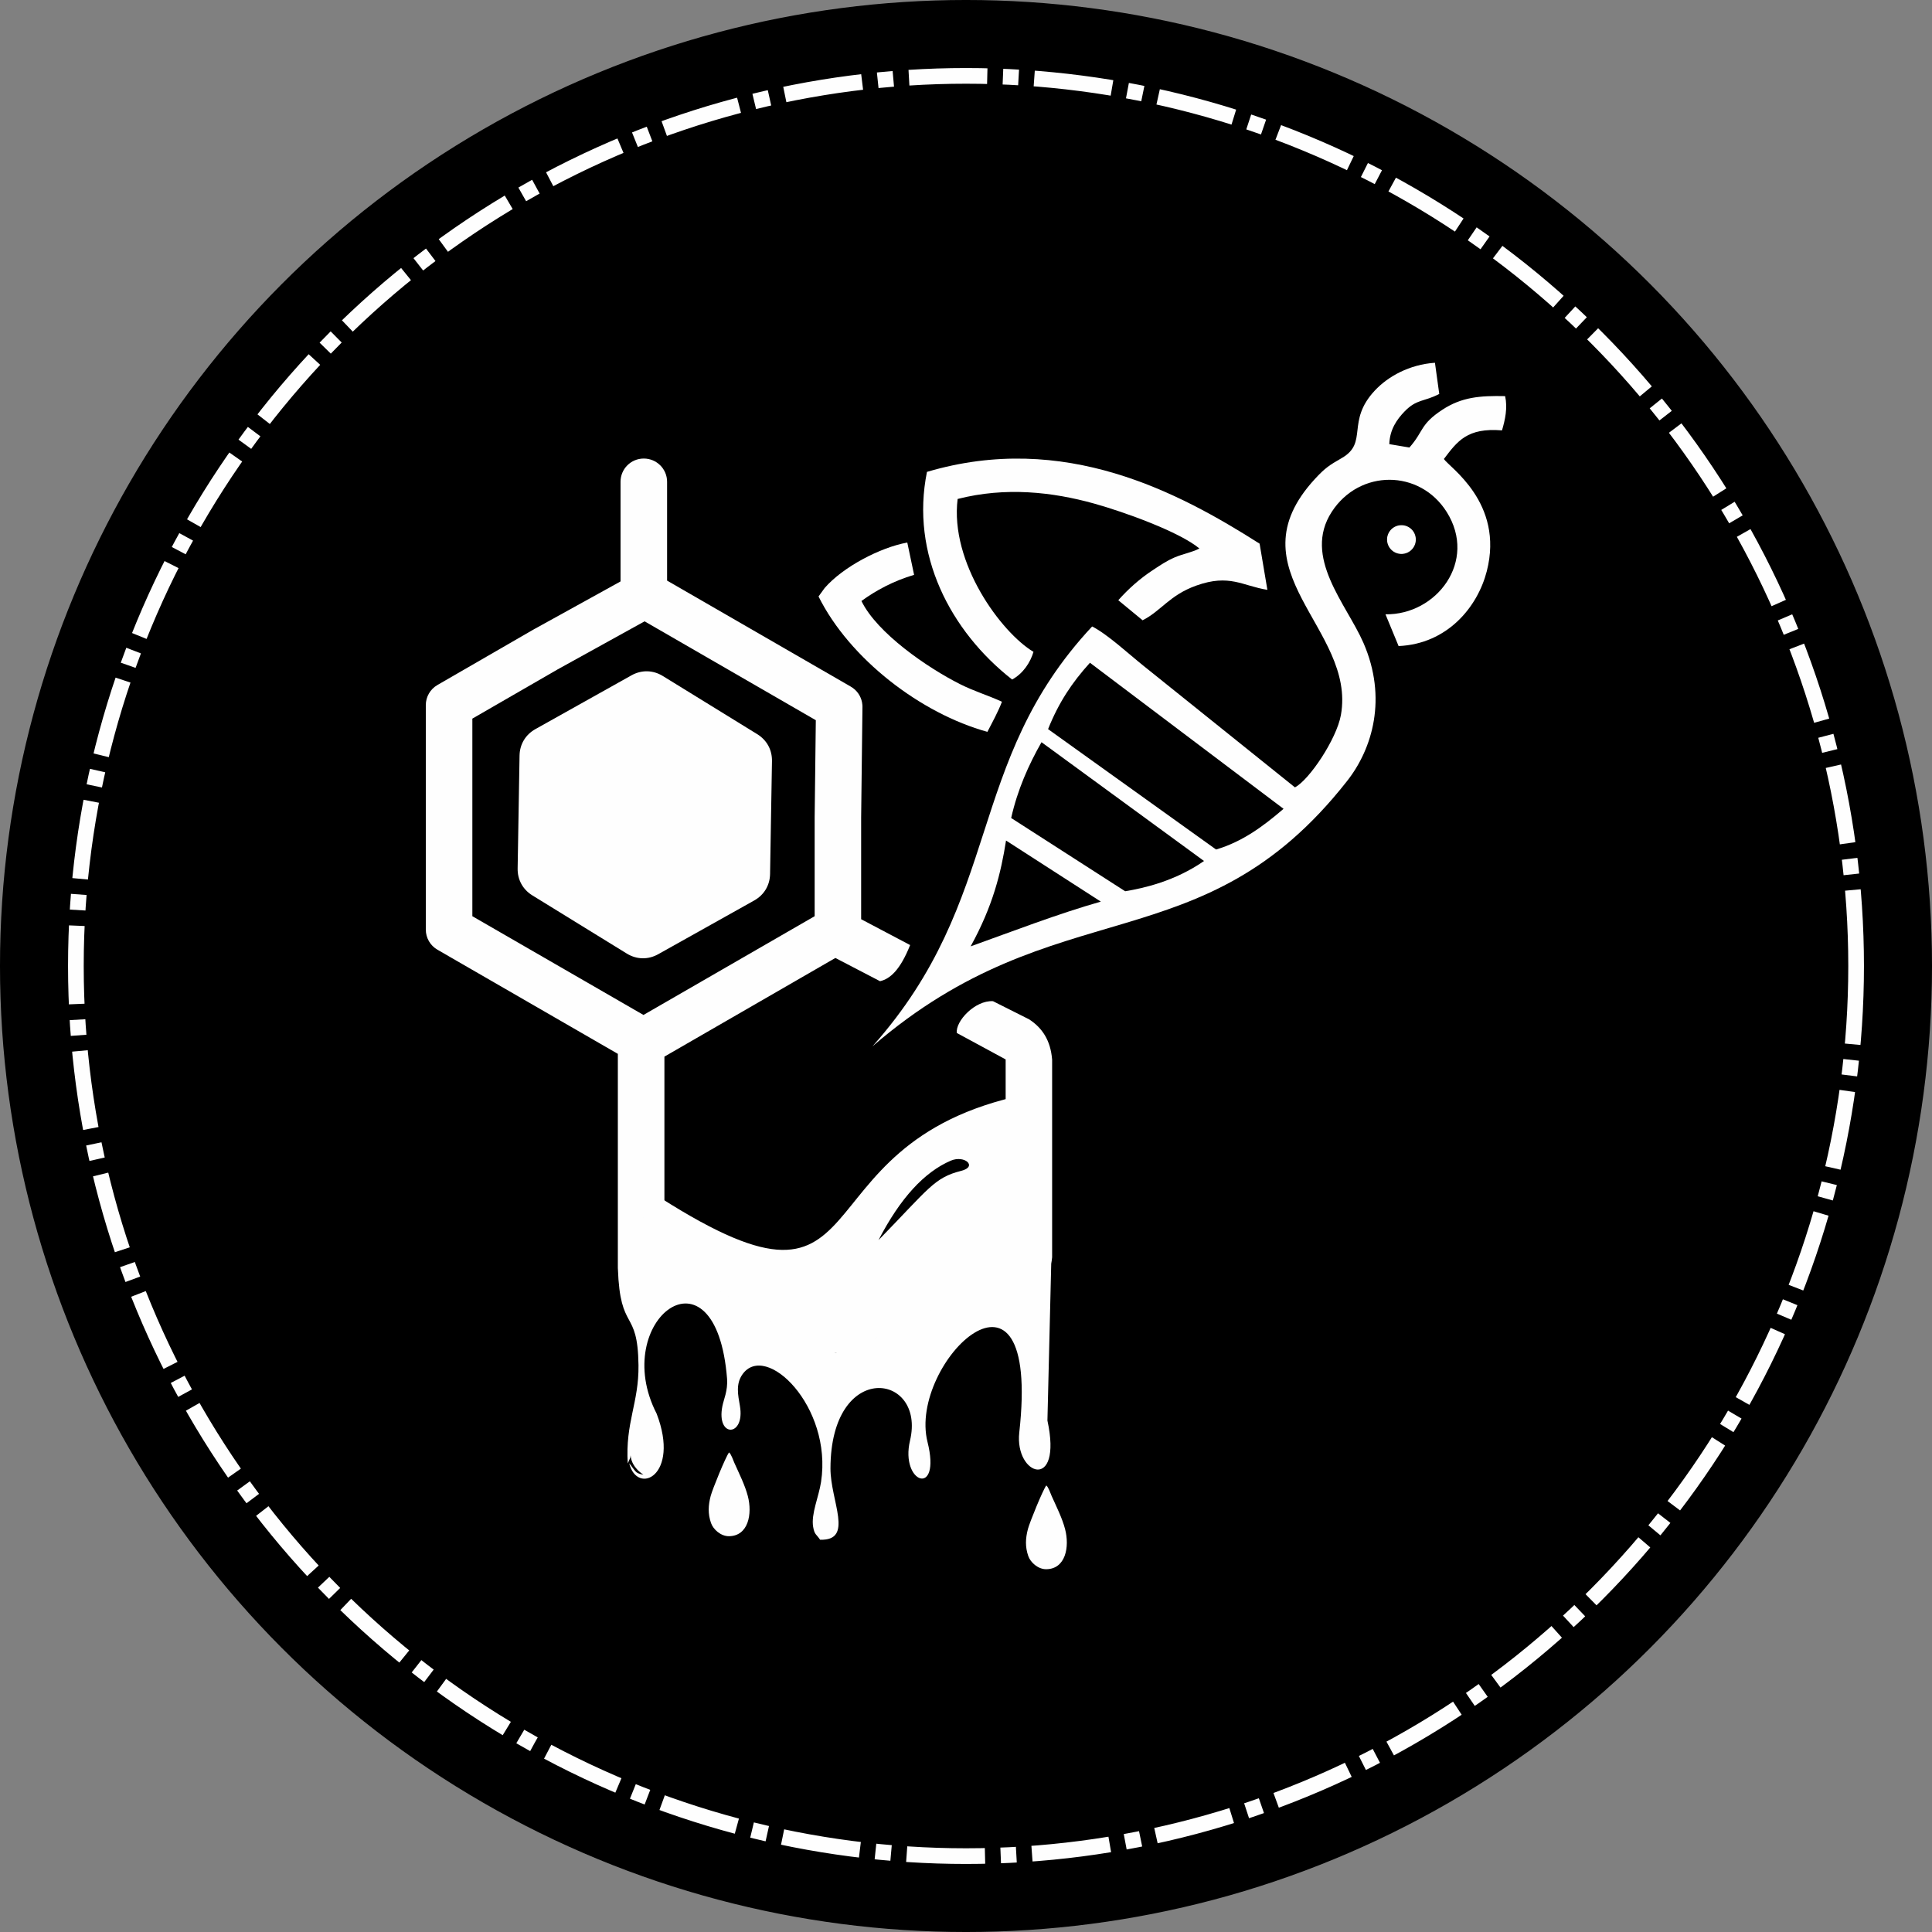 <?xml version="1.0" encoding="UTF-8"?>
<!DOCTYPE svg PUBLIC "-//W3C//DTD SVG 1.1//EN" "http://www.w3.org/Graphics/SVG/1.1/DTD/svg11.dtd">
<!-- Creator: CorelDRAW (Evaluation Version) -->
<svg xmlns="http://www.w3.org/2000/svg" xml:space="preserve" width="3.424in" height="3.424in" version="1.1" style="shape-rendering:geometricPrecision; text-rendering:geometricPrecision; image-rendering:optimizeQuality; fill-rule:evenodd; clip-rule:evenodd"
viewBox="0 0 1933.58 1933.58"
 xmlns:xlink="http://www.w3.org/1999/xlink"
 xmlns:xodm="http://www.corel.com/coreldraw/odm/2003">
 <rect x="0" y="0" width="1933.58" height="1933.58" fill="#808080" stroke="none"/>
 <defs>
  <style type="text/css">
   <![CDATA[
    .str0 {stroke:black;stroke-width:15.69;stroke-miterlimit:2.613}
    .str1 {stroke:#FEFEFE;stroke-width:3.92;stroke-miterlimit:2.613}
    .str2 {stroke:#FEFEFE;stroke-width:15.69;stroke-miterlimit:2.613;stroke-dasharray:78.427 15.685 15.685 15.685}
    .fil3 {fill:none}
    .fil1 {fill:#FEFEFE}
    .fil0 {fill:black}
    .fil2 {fill:#FEFEFE;fill-rule:nonzero}
   ]]>
  </style>
 </defs>
 <g id="Layer_x0020_1">
  <g id="_1593270322112">
   <circle class="fil0 str0" cx="966.79" cy="966.79" r="958.95"/>
   <path class="fil1" d="M729.64 1453.61c-3.39,4.45 -16.57,36.71 -18.38,43.6 -2.45,9.35 -2.89,17.75 0.34,27.06 2.21,6.38 9.8,13.29 18.03,13.19 19.26,-0.23 23.53,-22.1 18.79,-40.22 -2.88,-11 -8.75,-22.62 -13.43,-33.1 -1.07,-2.4 -3.29,-9.07 -5.35,-10.53z"/>
   <path class="fil2" d="M618.37 1269.65l-0.02 -1 0 -213.94 -180.54 -104.22c-7.22,-4.17 -11.66,-11.82 -11.66,-20.15l0 -224.64c-0,-8.28 4.43,-15.98 11.66,-20.15l97.26 -56.17c0,0 0.26,-0.11 0.37,-0.16l85.61 -47.31 0 -99.74c0,-12.87 10.39,-23.26 23.26,-23.26 12.87,0 23.32,10.39 23.32,23.26l-0 98.9 183.51 105.91c0.89,0.53 1.74,1.05 2.53,1.63 2.69,1.95 4.85,4.43 6.44,7.18 1.58,2.85 2.69,6.06 2.95,9.44 0.1,1 0.16,1.96 0.1,2.9l-1.31 110.24 -0 101.59 49.03 25.86c-9.92,24.9 -20.06,33.92 -30.13,36.17l-44.69 -23.25 -171.1 98.74 0 197.79 171.41 98.9 170.11 -96.05 0 -197.84 -48.87 -26.46c-1.52,-11.68 18.14,-32.86 36.19,-31.83l36.09 18.14c13.24,8.55 21.57,21.11 23.1,40.4l0 197.75c-0.21,2.2 -0.51,4.35 -0.9,6.43l0 0 -3.8 156.99c15.46,71.6 -32.97,55.17 -28.18,12.01 22.18,-199.04 -111.75,-69.93 -91.85,9.37 14.12,56.27 -27.62,41.35 -17.5,-1.31 16.11,-67.82 -79.39,-81.47 -79.61,27.85 -0.06,32.63 23.89,72.41 -10.37,71.37 -3.73,-5.6 -5.61,-4.88 -6.97,-12.9 -2.19,-12.93 5.6,-29.82 7.92,-44.97 11.56,-75.5 -55.52,-140.87 -78.78,-107.47 -6.65,9.55 -4.36,20.39 -2.45,31.27 5.5,31.28 -23.9,32.43 -17.52,0.37 1.4,-7.06 5.45,-15.15 4.71,-27.14 -10.99,-140.8 -118.51,-58.72 -70.51,34.68 23.85,62.21 -19.54,82.24 -27.47,49.57l1.9 2.47c0.27,0.36 0.59,0.8 0.88,1.19 4.09,5.34 4.27,6.54 11.46,7.84 -0.08,-0.15 -15.37,-8.95 -12.53,-24.61 -0.17,1.82 -0.26,6.09 -0.6,7.51l-2.54 5.87c-2.62,-40.88 11.24,-60.73 10.74,-98.48 -0.77,-57.56 -18.37,-32.08 -20.62,-96.54l0 0zm-145.64 -352.7l171.27 98.84 171.32 -98.84 0 -98.84 1.16 -97.32 -171.36 -98.95 -86.93 48.05 -85.45 49.32 0 197.78 -0.02 -0.05z"/>
   <path class="fil1" d="M1440.45 394.26c-15.45,8.08 -22.55,4.86 -34.91,17.72 -7.43,7.72 -14.67,17.89 -15.1,32.52l20.13 3.39c14.51,-16.38 10.36,-22.97 32.98,-37.82 19.4,-12.73 37.78,-14.15 62.81,-13.62 2.6,11.91 -0,23.58 -3.13,34.28 -34.88,-2.84 -44.65,10.84 -58.14,28.6 4.83,8.08 60.6,43.45 42.9,112.37 -9.19,35.79 -39.38,72.73 -88.25,74.89l-13.13 -31.78c51.16,0.79 92.31,-53.2 61.22,-102.49 -26.92,-42.69 -87.07,-42.96 -114.94,-0.15 -29.57,45.44 14.83,92.54 31.69,131.29 23.95,55.01 9.25,105.83 -16.62,138.48 -145.59,185.21 -289.51,105.46 -474.8,265.26 132.17,-148.4 91.78,-283.1 219.87,-420.23 15.44,7.83 36.64,27.59 51.5,39.46l151.46 121.57c14.21,-7.29 41.69,-48.29 46,-72.32 15.59,-86.86 -110.83,-144.25 -25.98,-236.36 10.15,-11.01 14.44,-13.77 26.87,-20.91 26.85,-15.43 3.98,-36.38 33.05,-67.54 13.12,-14.06 34.58,-26.08 60.19,-27.81l4.31 31.19z"/>
   <path class="fil1" d="M1260.64 544.13l7.79 46.21c-25.2,-4.07 -37.81,-16.17 -71.14,-4.29 -26.79,9.55 -35.26,25.44 -53.75,34.74l-24.34 -20.08c9.82,-11.03 21.3,-21.47 35.08,-30.47 7.43,-4.85 12.95,-8.75 21.43,-12.42 7.88,-3.41 17.64,-5.08 24.68,-8.89 -19.82,-16.53 -74.59,-36.38 -105.43,-44.97 -41.83,-11.65 -88.62,-16.82 -136.54,-4.59 -7.92,63.77 43.5,133.59 75.93,153.03 -3.14,10.51 -10.28,21.6 -21.38,27.68 -62.04,-48.55 -101.91,-125.63 -85.24,-207.81 137.6,-40.8 252.19,20.57 332.92,71.85z"/>
   <path class="fil1" d="M914.84 575.3c-20.73,6.14 -38.4,15.73 -52.7,26.18 15.71,32.32 66.41,66.98 98.59,83.18 14.63,7.36 27.16,10.85 42.04,17.64 -3.81,9.95 -9.15,19.69 -14.57,30.14 -66.48,-18.31 -137.86,-72.9 -169,-135.48l6.08 -8.41c18.37,-21.21 55.67,-40.65 82.75,-45.57l6.81 32.32z"/>
   <path class="fil0" d="M1101.73 902.35c-43.48,12.37 -88.13,29.7 -130.29,44.78 22.31,-40.47 30.37,-73.68 35.42,-105.91l94.87 61.13z"/>
   <circle class="fil1 str1" transform="matrix(-0.242 0.027 0.027 0.242 1402.58 539.997)" r="57.12"/>
   <path class="fil0" d="M1205 861.71c-29.14,20.22 -60.37,27.2 -78.92,30.27l-114.09 -73.31c6.44,-28.55 17.43,-53.07 30.37,-75.86l162.64 118.89z"/>
   <path class="fil0" d="M1284.6 809.48c-20.3,17.45 -41.05,32.88 -67.53,40.72l-168.14 -120.47c10.65,-26.6 23.8,-46.46 41.91,-66.43l193.77 146.19z"/>
   <path class="fil2" d="M683.83 1271.64c-15.67,-7.02 -46.43,-15.94 -46.43,-30.17 0,-52.15 8.64,43 8.64,-9.15 0,-14.18 -11.89,-33.76 3.69,-40.75 243.24,159.23 136.29,-46.87 376.66,-96.17 12.22,-2.51 -0.5,114.69 1.56,138.83 1.85,21.71 -22.14,40.53 -42.34,49.58 -22.87,10.25 -131.19,70.34 -149.27,70.34 -19.6,0 -129.27,-72.1 -152.51,-82.52z"/>
   <path class="fil1" d="M1047.15 1486.65c-3.39,4.45 -16.57,36.71 -18.38,43.6 -2.45,9.35 -2.89,17.75 0.34,27.06 2.21,6.38 9.8,13.29 18.03,13.19 19.25,-0.23 23.53,-22.1 18.79,-40.22 -2.88,-11.01 -8.75,-22.62 -13.44,-33.1 -1.07,-2.4 -3.29,-9.07 -5.35,-10.53z"/>
   <path class="fil0" d="M951.52 1161.63c-26.35,11.37 -50.5,37.34 -72.3,79.52 50.92,-52.28 55.74,-62.51 82.83,-69.37 16.69,-4.22 3.3,-16.12 -10.53,-10.15z"/>
   <circle class="fil3 str2" cx="966.79" cy="966.79" r="890.85"/>
   <path class="fil1" d="M663.38 676.57l47 28.95 47.47 29.25c9.6,5.91 14.95,15.69 14.76,26.96l-0.96 56.54 -0.95 56.38c-0.19,11.36 -5.96,21.01 -15.87,26.56l-48.21 26.99 -47.88 26.8c-10.09,5.65 -21.6,5.41 -31.45,-0.66l-47 -28.95 -47.47 -29.25c-9.6,-5.91 -14.95,-15.69 -14.76,-26.96l0.96 -56.54 0.95 -56.38c0.19,-11.36 5.96,-21.01 15.88,-26.56l48.21 -26.99 47.88 -26.8c10.09,-5.65 21.6,-5.41 31.44,0.66z"/>
  </g>
 </g>
</svg>
